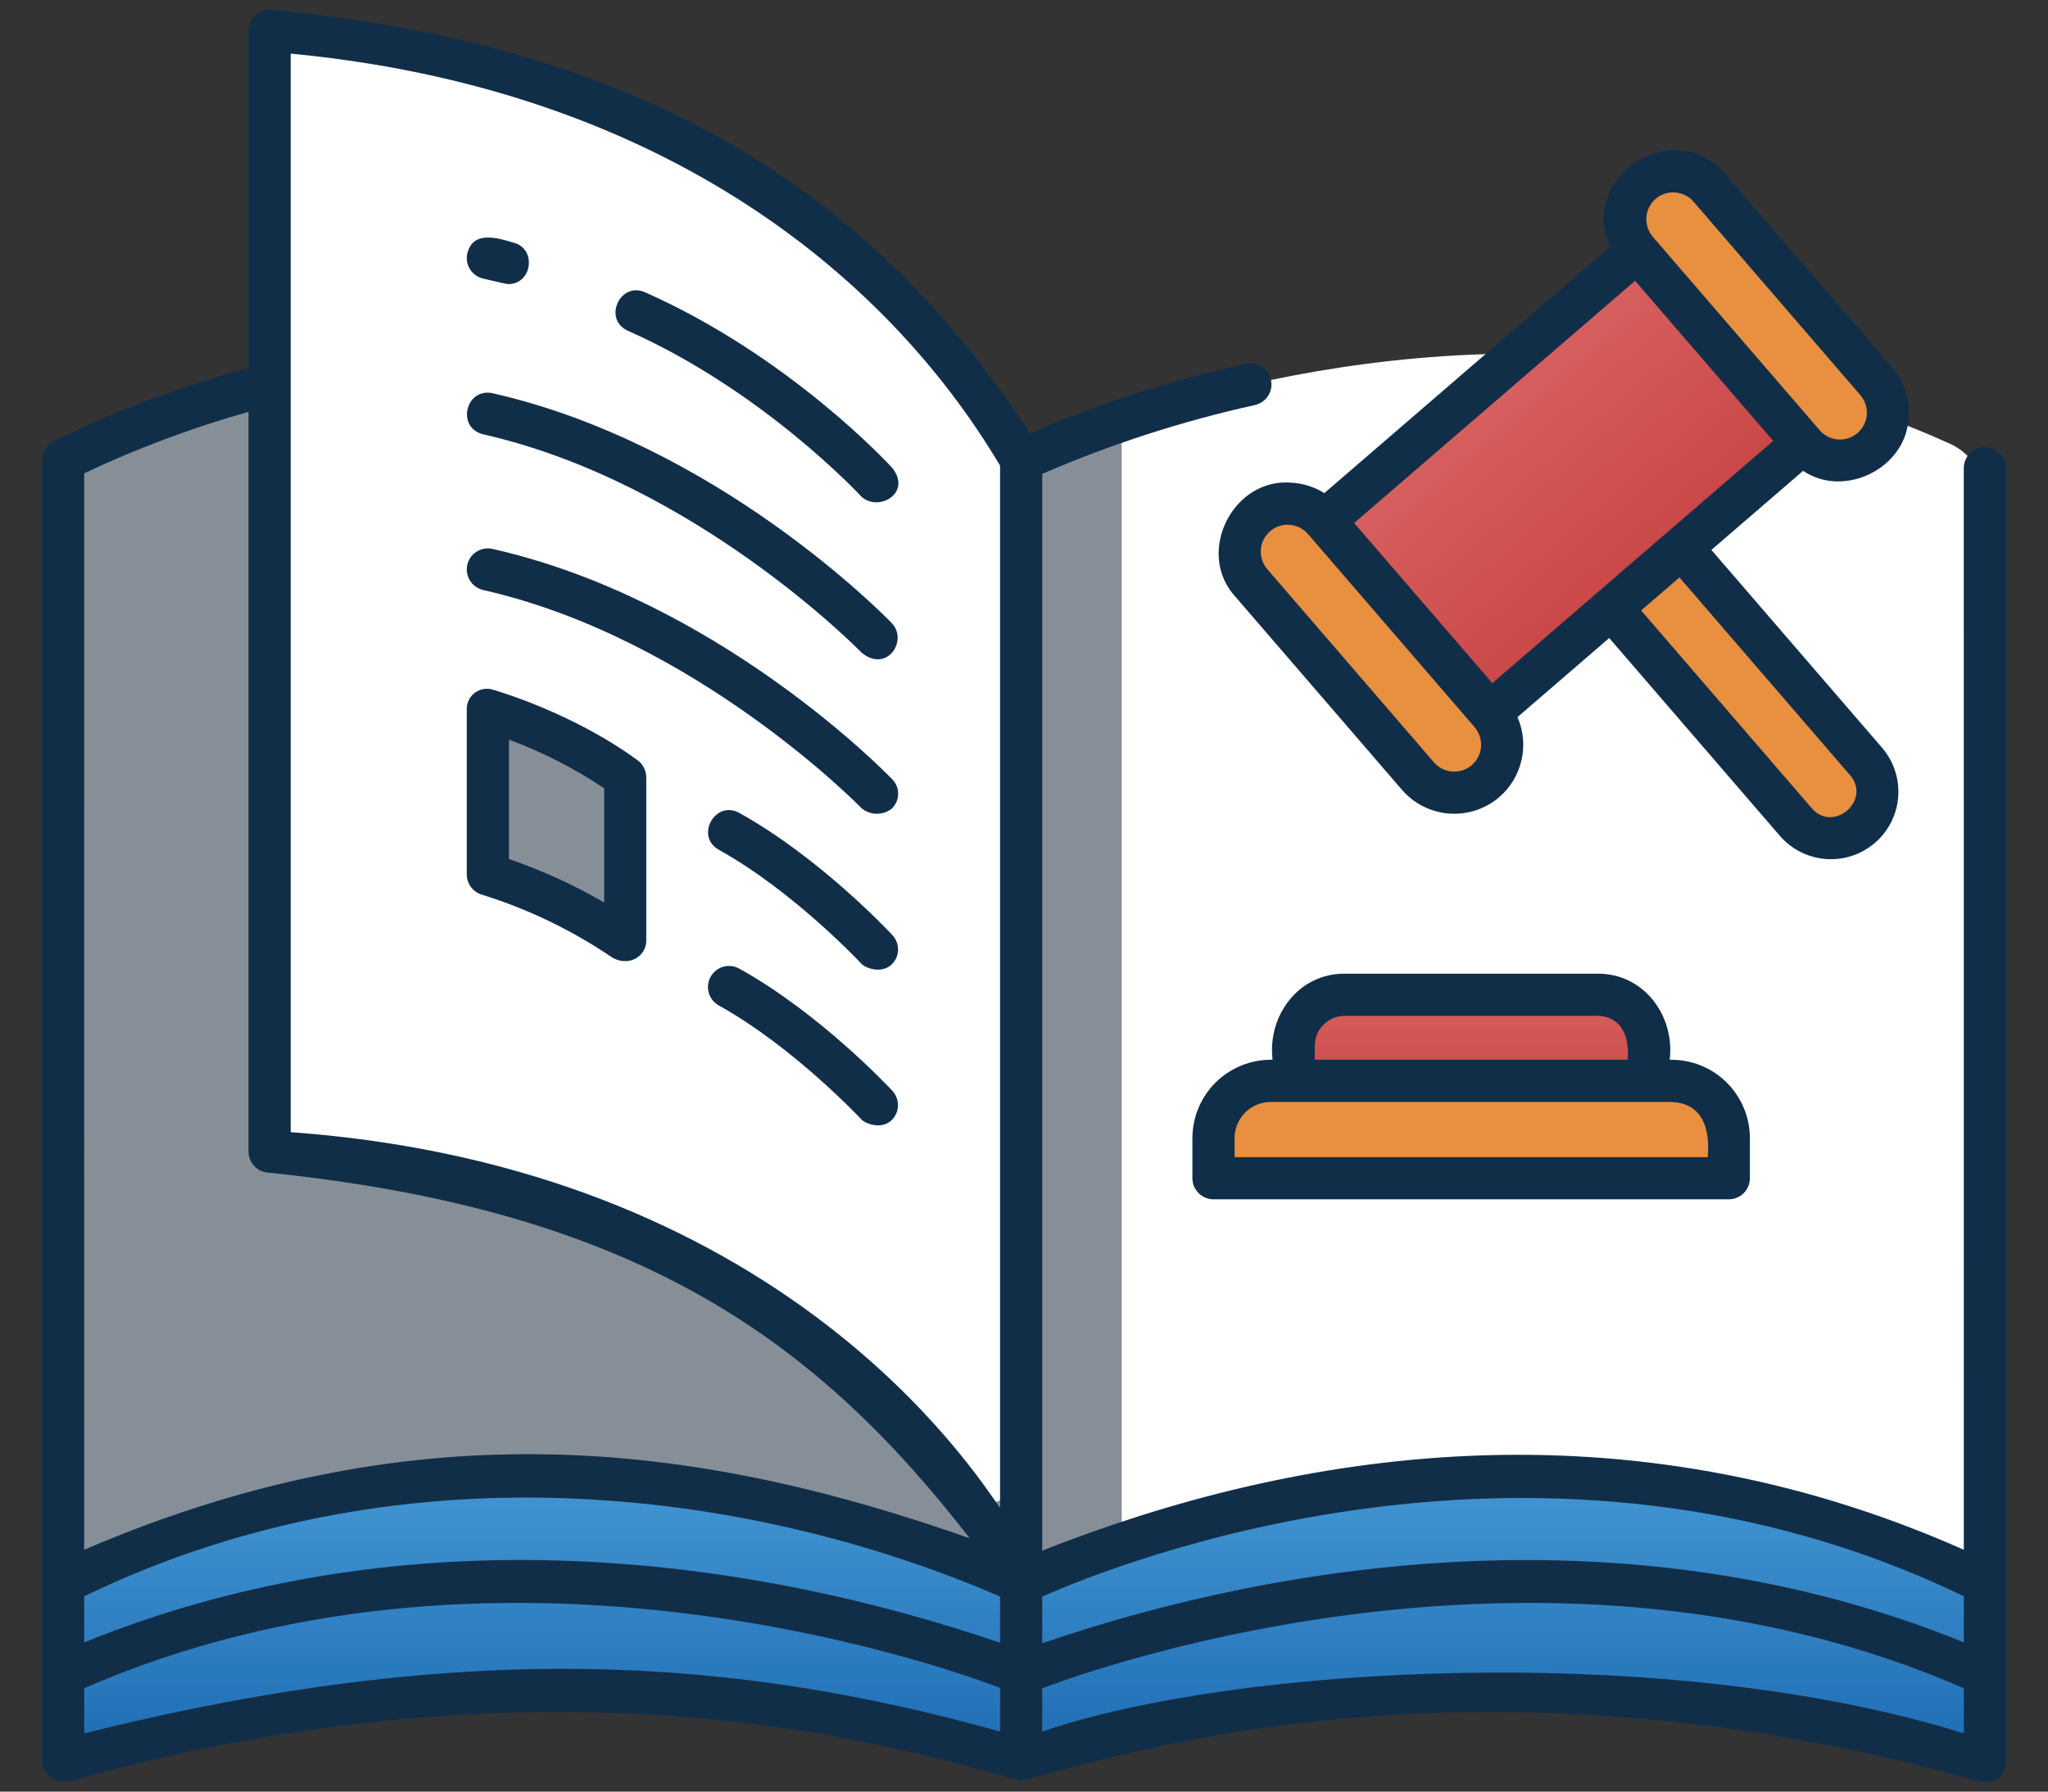 <svg width="48" height="42" viewBox="0 0 48 42" fill="none" xmlns="http://www.w3.org/2000/svg">
<rect x="0" y="0" width="48" height="42" fill="#333333" stroke="none"/>
<path d="M23.933 37.113C24.799 26.959 25.292 17.399 23.933 10.792C23.933 10.792 13.268 5.426 2.286 10.408C2.045 10.519 1.84 10.697 1.697 10.921C1.554 11.145 1.479 11.405 1.48 11.671V37.113H23.933Z" fill="#868F98"/>
<path d="M23.933 37.113C24.611 26.079 25.261 14.529 26.29 9.858C30.064 8.582 37.839 6.837 45.714 10.408C45.955 10.519 46.16 10.697 46.303 10.921C46.446 11.145 46.522 11.406 46.521 11.672V37.113H23.933Z" fill="white"/>
<path d="M26.29 9.857C25.486 10.121 24.699 10.433 23.933 10.792V37.113H26.29V9.857Z" fill="#868F98"/>
<path d="M22.686 36.575C19.467 35.315 10.495 32.603 1.479 37.113V41.282C11.767 38.361 19.821 40.058 22.744 40.898C23.521 41.121 24.346 41.122 25.124 40.901C28.071 40.063 36.218 38.357 46.521 41.282V37.113C37.495 32.598 28.425 35.321 25.181 36.58C24.378 36.891 23.488 36.889 22.686 36.575Z" fill="url(#paint0_linear_747_297676)"/>
<path d="M22.363 34.953C20.163 32.374 15.527 28.268 7.675 27.156C7.3 27.104 6.956 26.919 6.707 26.634C6.457 26.349 6.319 25.983 6.318 25.605V2.003C6.318 1.839 6.353 1.676 6.42 1.526C6.487 1.376 6.586 1.242 6.708 1.132C6.831 1.023 6.976 0.94 7.132 0.891C7.289 0.841 7.455 0.825 7.618 0.844C19.759 2.272 23.933 10.792 23.933 10.792V34.371C23.933 34.553 23.877 34.731 23.773 34.881C23.669 35.031 23.521 35.145 23.35 35.209C23.179 35.272 22.993 35.282 22.816 35.236C22.64 35.19 22.481 35.091 22.363 34.953Z" fill="white"/>
<path d="M11.435 20.5C12.58 20.852 13.666 21.377 14.653 22.057V18.224C13.67 17.534 12.584 17.002 11.435 16.648V20.5Z" fill="#868F98"/>
<path d="M37.185 13.6L38.831 12.18L43.722 17.849C43.91 18.067 44.004 18.351 43.983 18.639C43.961 18.926 43.827 19.194 43.609 19.382C43.39 19.57 43.106 19.664 42.819 19.643C42.531 19.622 42.264 19.487 42.076 19.269L37.185 13.6Z" fill="#E89040"/>
<path d="M30.181 12.945L39.213 5.154L43.095 9.654L34.063 17.446L30.181 12.945Z" fill="url(#paint1_linear_747_297676)"/>
<path d="M42.28 10.398C42.686 10.868 43.395 10.921 43.865 10.515C44.335 10.11 44.387 9.4 43.982 8.93L40.077 4.404C39.672 3.934 38.962 3.882 38.492 4.287C38.023 4.692 37.97 5.402 38.376 5.872L42.28 10.398Z" fill="#E89040"/>
<path d="M31.02 12.197C30.614 11.727 29.905 11.675 29.435 12.081C28.965 12.486 28.913 13.195 29.318 13.665L33.223 18.192C33.628 18.662 34.337 18.714 34.807 18.309C35.277 17.904 35.33 17.194 34.924 16.724L31.02 12.197Z" fill="#E89040"/>
<path d="M37.443 23.318H31.519C31.201 23.318 30.897 23.445 30.672 23.669C30.448 23.894 30.321 24.198 30.321 24.516V25.337C33.077 25.78 35.885 25.78 38.641 25.337V24.516C38.641 24.198 38.514 23.894 38.29 23.669C38.065 23.445 37.761 23.318 37.443 23.318Z" fill="url(#paint2_linear_747_297676)"/>
<path d="M29.783 25.338H39.178C39.533 25.338 39.875 25.479 40.126 25.731C40.378 25.982 40.519 26.323 40.519 26.679V27.62H28.441V26.679C28.441 26.503 28.476 26.329 28.544 26.166C28.611 26.003 28.71 25.855 28.834 25.731C28.959 25.606 29.107 25.507 29.269 25.44C29.432 25.373 29.607 25.338 29.783 25.338Z" fill="#E89040"/>
<path d="M14.947 17.826C13.43 16.711 11.644 16.197 11.57 16.173C11.496 16.147 11.417 16.14 11.34 16.152C11.263 16.164 11.19 16.195 11.127 16.242C11.065 16.289 11.015 16.351 10.983 16.422C10.95 16.493 10.936 16.571 10.94 16.648V20.5C10.94 20.606 10.975 20.71 11.038 20.795C11.102 20.88 11.191 20.943 11.293 20.973C12.384 21.312 13.418 21.812 14.362 22.456C14.787 22.676 15.147 22.383 15.147 22.056V18.224C15.147 18.147 15.129 18.071 15.094 18.001C15.06 17.932 15.009 17.872 14.947 17.826V17.826ZM14.16 21.158C13.452 20.745 12.704 20.404 11.929 20.139V17.339C12.714 17.631 13.463 18.014 14.16 18.479V21.158Z" fill="#112E49"/>
<path d="M11.325 6.531C11.479 6.566 11.867 6.66 11.909 6.66C12.472 6.667 12.589 5.828 12.034 5.688C11.649 5.572 11.086 5.403 10.953 5.94C10.938 6.003 10.937 6.069 10.947 6.133C10.959 6.197 10.982 6.258 11.017 6.313C11.051 6.368 11.096 6.415 11.149 6.453C11.202 6.49 11.262 6.517 11.325 6.531V6.531Z" fill="#112E49"/>
<path d="M14.716 7.754C17.896 9.165 20.165 11.616 20.187 11.64C20.589 12.013 21.376 11.561 20.916 10.973C20.819 10.867 18.492 8.348 15.117 6.851C14.527 6.593 14.125 7.489 14.716 7.754V7.754Z" fill="#112E49"/>
<path d="M11.325 10.182C16.299 11.308 20.155 15.262 20.195 15.3C20.779 15.784 21.288 15.025 20.907 14.614C20.742 14.443 16.812 10.412 11.543 9.218C10.91 9.086 10.691 10.026 11.325 10.182Z" fill="#112E49"/>
<path d="M11.325 13.832C16.299 14.958 20.157 18.91 20.196 18.949C20.294 19.03 20.416 19.075 20.543 19.077C20.67 19.079 20.794 19.039 20.894 18.962C20.942 18.918 20.981 18.864 21.008 18.805C21.035 18.745 21.049 18.681 21.05 18.616C21.052 18.55 21.04 18.485 21.015 18.425C20.99 18.364 20.954 18.309 20.907 18.264C20.743 18.093 16.812 14.061 11.544 12.868C11.48 12.853 11.415 12.852 11.351 12.863C11.287 12.873 11.226 12.897 11.171 12.932C11.116 12.966 11.069 13.011 11.031 13.064C10.994 13.117 10.967 13.177 10.953 13.24C10.938 13.304 10.937 13.369 10.947 13.433C10.959 13.497 10.982 13.558 11.017 13.613C11.051 13.668 11.096 13.716 11.149 13.753C11.202 13.79 11.262 13.817 11.325 13.832V13.832Z" fill="#112E49"/>
<path d="M17.327 19.057C16.763 18.746 16.283 19.603 16.847 19.921C18.607 20.899 20.175 22.577 20.19 22.594C20.288 22.698 20.65 22.83 20.888 22.619C20.936 22.576 20.975 22.523 21.003 22.464C21.03 22.405 21.045 22.341 21.048 22.276C21.05 22.211 21.04 22.146 21.017 22.085C20.994 22.024 20.959 21.969 20.915 21.921C20.846 21.848 19.227 20.113 17.327 19.057V19.057Z" fill="#112E49"/>
<path d="M20.888 26.269C20.936 26.225 20.974 26.172 21.001 26.113C21.029 26.054 21.044 25.991 21.046 25.926C21.049 25.861 21.038 25.796 21.015 25.735C20.993 25.674 20.958 25.619 20.914 25.571C20.846 25.498 19.226 23.763 17.327 22.707C17.212 22.643 17.077 22.628 16.951 22.663C16.825 22.7 16.719 22.784 16.655 22.899C16.591 23.013 16.576 23.148 16.612 23.274C16.648 23.4 16.732 23.507 16.847 23.571C18.606 24.549 20.174 26.227 20.19 26.243C20.288 26.348 20.657 26.48 20.888 26.269Z" fill="#112E49"/>
<path d="M46.027 36.331C38.019 32.774 30.356 34.01 24.427 36.351V11.109C26.029 10.416 27.692 9.877 29.396 9.499C29.502 9.477 29.598 9.424 29.672 9.345C29.742 9.267 29.786 9.169 29.797 9.065C29.808 8.96 29.785 8.855 29.733 8.764C29.68 8.674 29.6 8.602 29.503 8.56C29.407 8.518 29.3 8.507 29.198 8.53C27.466 8.91 25.773 9.453 24.143 10.151C20.701 4.937 15.666 1.108 6.354 0.228C6.286 0.223 6.218 0.232 6.154 0.254C6.09 0.277 6.031 0.312 5.981 0.358C5.931 0.405 5.892 0.461 5.865 0.523C5.838 0.586 5.824 0.653 5.824 0.721V8.627C4.988 8.858 2.919 9.476 1.244 10.358C1.165 10.4 1.1 10.463 1.054 10.54C1.009 10.617 0.985 10.704 0.985 10.793V41.265C0.985 41.342 1.002 41.419 1.036 41.488C1.07 41.557 1.119 41.618 1.179 41.666C1.24 41.713 1.311 41.746 1.386 41.762C1.462 41.778 1.54 41.777 1.614 41.758C13.837 38.337 22.117 41.317 23.934 41.744C25.748 41.334 34.172 38.327 46.386 41.758C46.79 41.833 47.015 41.627 47.015 41.268V10.973C47.015 10.842 46.963 10.716 46.87 10.624C46.777 10.531 46.652 10.479 46.521 10.479C46.389 10.479 46.264 10.531 46.171 10.624C46.078 10.716 46.026 10.842 46.026 10.973L46.027 36.331ZM1.974 11.095C3.215 10.509 4.503 10.027 5.824 9.655V26.997C5.824 27.122 5.872 27.242 5.957 27.334C6.042 27.425 6.158 27.481 6.283 27.49C14.937 28.376 19.122 31.41 22.726 36.06C16.59 33.905 9.966 32.895 1.973 36.331L1.974 11.095ZM23.439 40.591C17.224 38.857 10.931 38.405 1.974 40.634V39.577C11.571 35.391 21.894 38.983 23.439 39.567V40.591ZM23.439 38.511C17.658 36.534 9.672 35.381 1.974 38.502V37.421C9.693 33.686 17.989 35.061 23.439 37.428V38.511ZM23.439 35.349C22.797 34.452 18.3 27.374 6.813 26.541V1.257C15.255 2.06 20.66 6.244 23.439 10.915V35.349ZM46.027 40.634C39.068 38.467 28.973 39.035 24.427 40.593V39.578C25.881 39.03 36.366 35.364 46.027 39.577V40.634ZM46.027 38.502C38.342 35.371 30.188 36.548 24.427 38.523V37.43C26.192 36.646 36.157 32.648 46.027 37.421V38.502Z" fill="#112E49"/>
<path d="M30.298 11.318C28.907 11.173 28.004 12.952 28.954 13.988L32.859 18.516C33.14 18.841 33.538 19.041 33.965 19.072C34.393 19.104 34.816 18.965 35.141 18.685C35.403 18.459 35.585 18.155 35.661 17.818C35.738 17.48 35.705 17.128 35.566 16.811L37.716 14.957L41.715 19.594C41.989 19.911 42.378 20.107 42.796 20.138C43.214 20.169 43.627 20.032 43.945 19.758C44.263 19.484 44.458 19.096 44.489 18.677C44.52 18.259 44.384 17.846 44.11 17.528L40.111 12.892L42.26 11.038C43.235 11.695 44.686 10.967 44.733 9.786C44.749 9.574 44.723 9.361 44.657 9.159C44.59 8.957 44.484 8.771 44.345 8.61L40.439 4.082C39.233 2.69 36.998 4.12 37.732 5.787L31.039 11.56C30.816 11.42 30.561 11.336 30.298 11.318V11.318ZM41.56 10.336L34.976 16.015L31.738 12.261L38.323 6.583L41.56 10.336ZM34.496 17.937C34.369 18.045 34.205 18.1 34.038 18.087C33.872 18.075 33.717 17.997 33.608 17.871L29.702 13.343C29.593 13.216 29.539 13.052 29.551 12.885C29.563 12.718 29.641 12.563 29.768 12.454C29.894 12.345 30.059 12.291 30.225 12.303C30.392 12.316 30.547 12.393 30.656 12.52L34.562 17.048C34.67 17.175 34.724 17.339 34.712 17.506C34.7 17.672 34.622 17.827 34.496 17.937V17.937ZM43.362 18.174C43.866 18.762 42.972 19.534 42.464 18.948L38.464 14.311L39.362 13.537L43.362 18.174ZM38.803 4.662C38.93 4.553 39.094 4.499 39.261 4.512C39.427 4.524 39.582 4.601 39.691 4.727L43.596 9.256C43.651 9.318 43.694 9.391 43.721 9.47C43.748 9.549 43.759 9.632 43.753 9.716C43.748 9.799 43.726 9.88 43.688 9.955C43.651 10.03 43.599 10.096 43.536 10.151C43.473 10.205 43.4 10.247 43.32 10.273C43.241 10.298 43.157 10.308 43.074 10.302C42.991 10.295 42.91 10.272 42.836 10.233C42.762 10.195 42.696 10.142 42.642 10.078L38.737 5.55C38.629 5.423 38.575 5.259 38.587 5.092C38.6 4.926 38.677 4.771 38.803 4.662V4.662Z" fill="#112E49"/>
<path d="M27.947 26.68V27.621C27.947 27.752 27.999 27.877 28.092 27.97C28.185 28.063 28.31 28.115 28.441 28.115H40.519C40.65 28.115 40.776 28.063 40.869 27.97C40.961 27.877 41.013 27.752 41.013 27.621V26.68C41.013 26.435 40.964 26.193 40.868 25.968C40.773 25.742 40.634 25.538 40.459 25.367C40.284 25.196 40.077 25.062 39.849 24.972C39.622 24.883 39.379 24.839 39.134 24.844C39.258 23.808 38.524 22.817 37.442 22.826H31.518C30.437 22.818 29.702 23.808 29.826 24.844C29.582 24.839 29.339 24.883 29.111 24.972C28.884 25.062 28.676 25.197 28.501 25.367C28.326 25.538 28.187 25.742 28.092 25.968C27.997 26.193 27.948 26.435 27.947 26.68V26.68ZM30.815 24.517C30.815 24.331 30.889 24.152 31.021 24.02C31.153 23.889 31.332 23.814 31.518 23.814H37.443C38.025 23.83 38.2 24.338 38.146 24.844H30.815V24.517ZM28.936 26.68C28.936 26.455 29.025 26.24 29.184 26.081C29.343 25.922 29.558 25.833 29.783 25.833H39.178C39.924 25.865 40.082 26.492 40.025 27.127H28.936V26.68Z" fill="#112E49"/>
<defs>
<linearGradient id="paint0_linear_747_297676" x1="24" y1="34.609" x2="24" y2="41.282" gradientUnits="userSpaceOnUse">
<stop stop-color="#4396D2"/>
<stop offset="1" stop-color="#1E6CB4"/>
</linearGradient>
<linearGradient id="paint1_linear_747_297676" x1="34.697" y1="9.05" x2="38.579" y2="13.55" gradientUnits="userSpaceOnUse">
<stop stop-color="#D86161"/>
<stop offset="1" stop-color="#C94646"/>
</linearGradient>
<linearGradient id="paint2_linear_747_297676" x1="34.481" y1="23.318" x2="34.481" y2="25.669" gradientUnits="userSpaceOnUse">
<stop stop-color="#D86161"/>
<stop offset="1" stop-color="#C94646"/>
</linearGradient>
</defs>
</svg>

